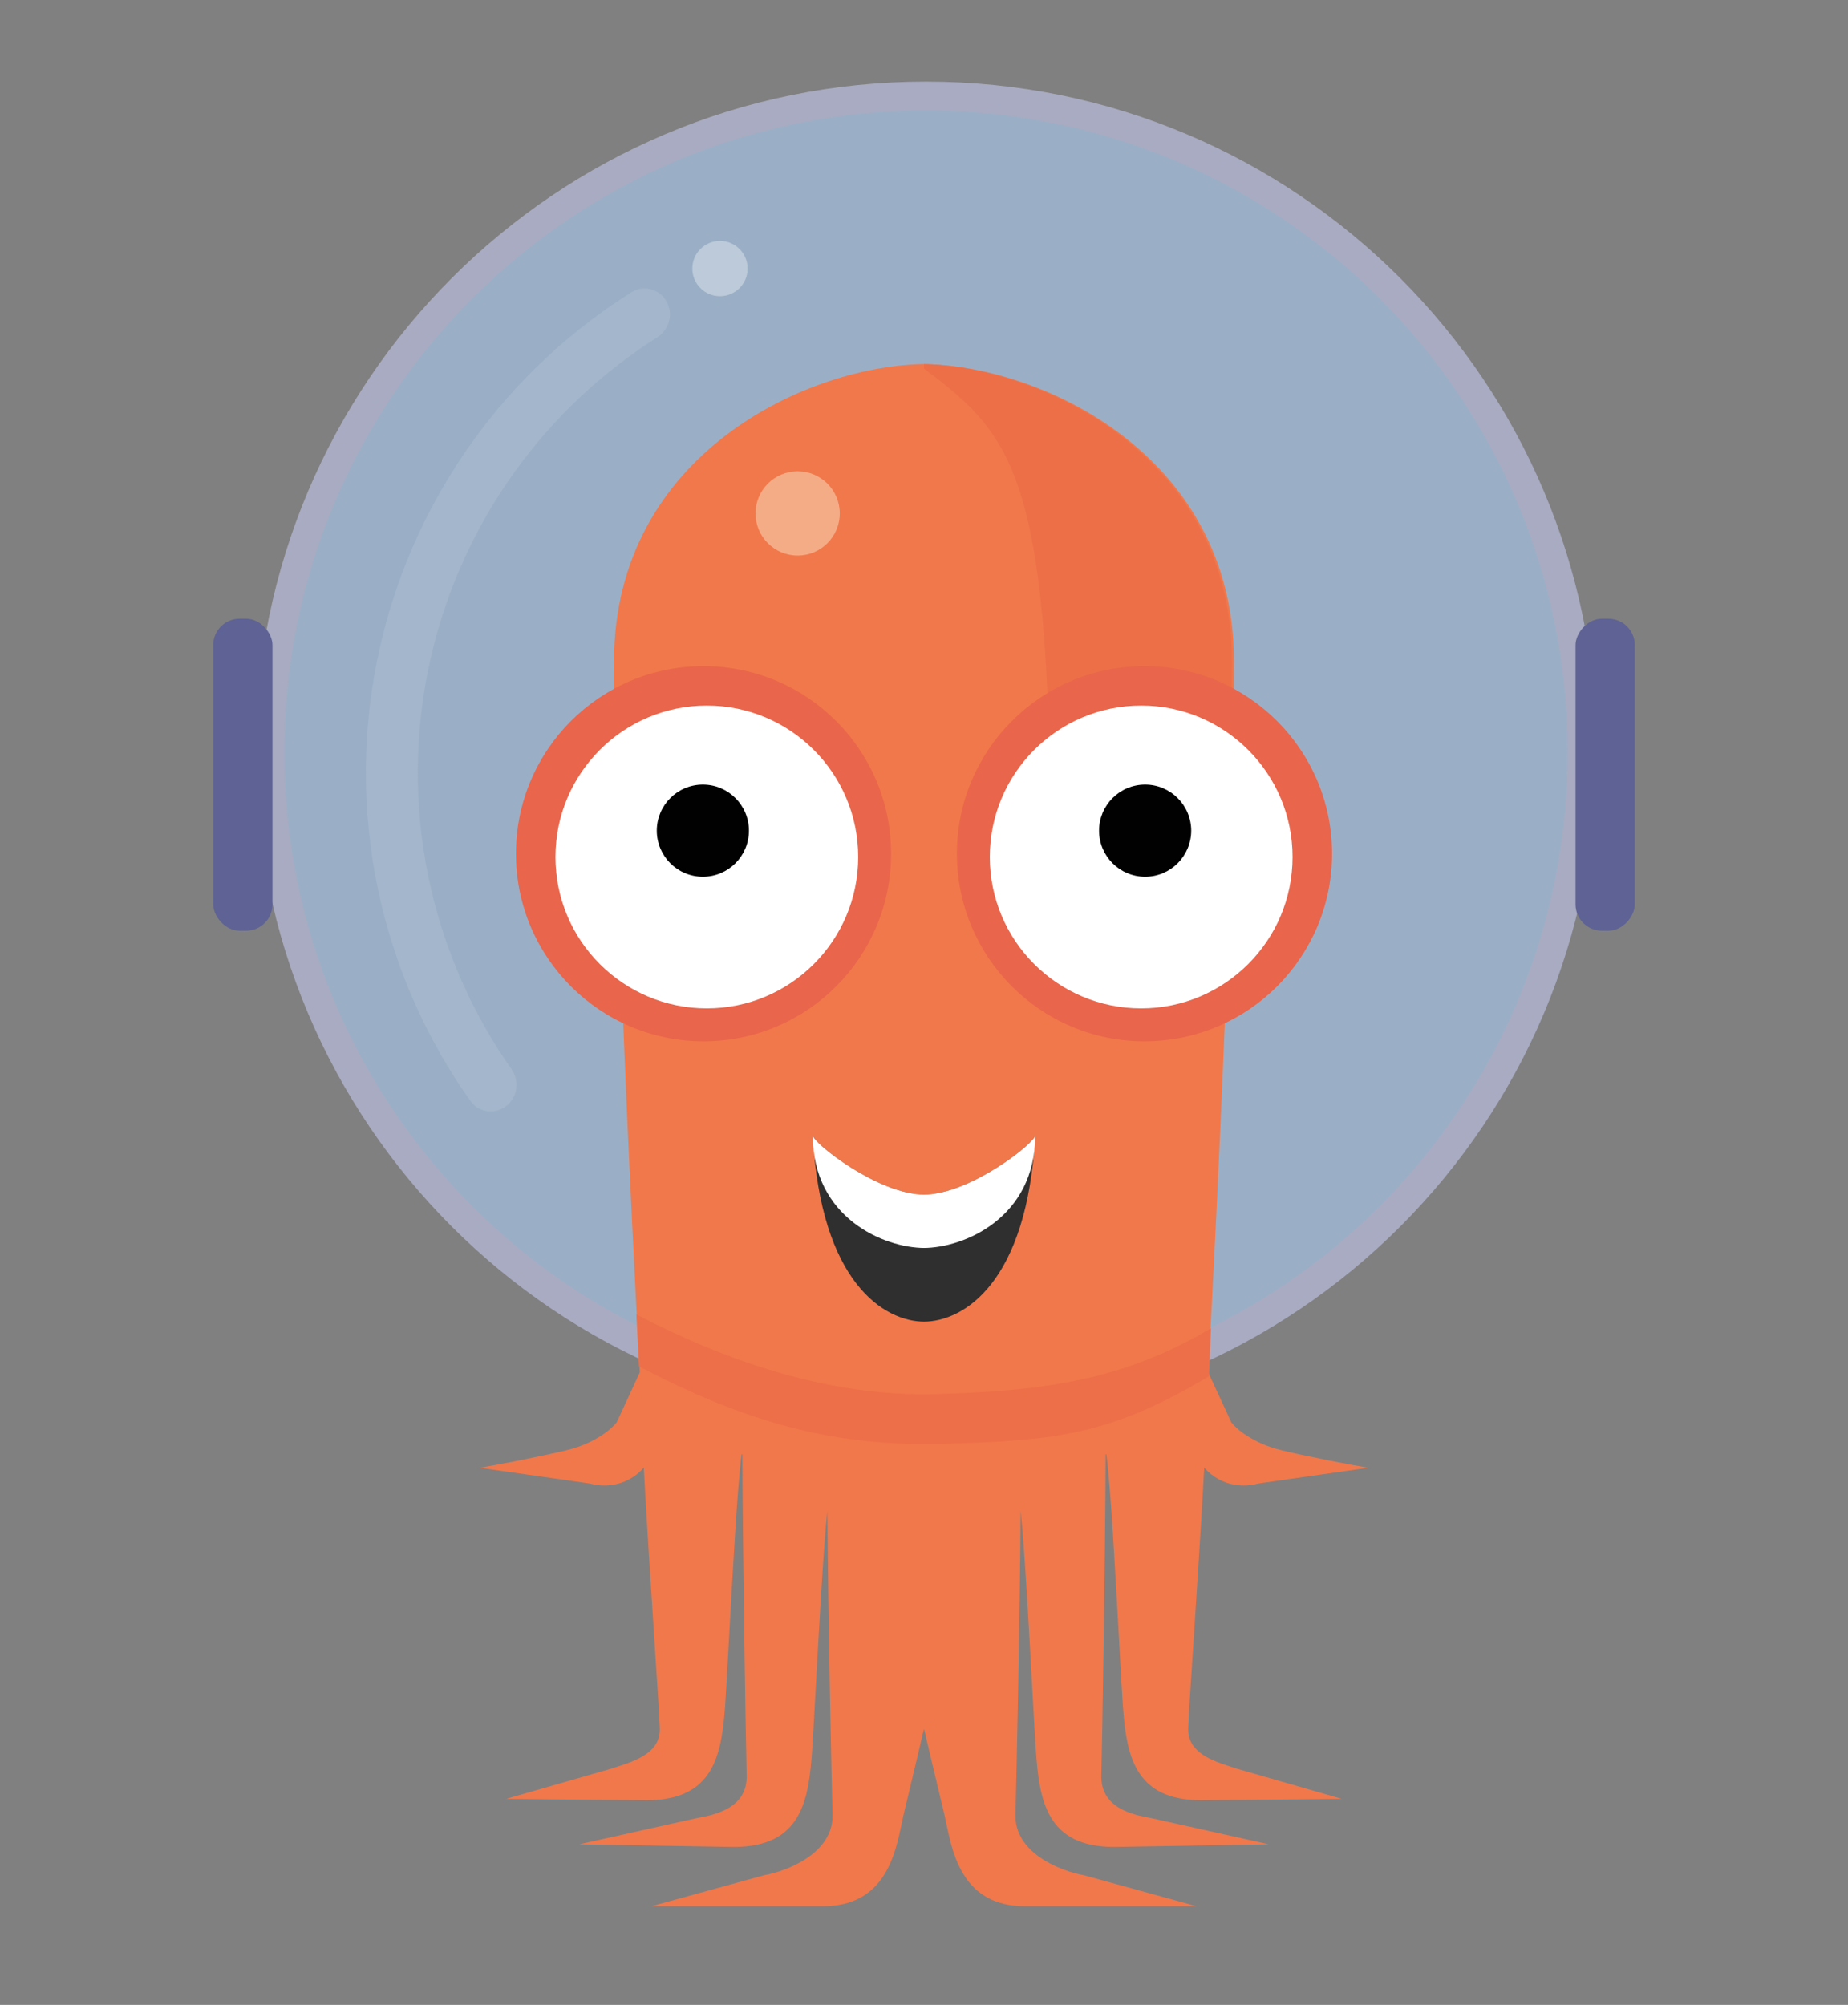 <svg width="1404" height="1523" viewBox="0 0 1404 1523" fill="none" xmlns="http://www.w3.org/2000/svg">
<rect x="0" y="0" width="1404" height="1523" fill="#808080" stroke="none"/>
<g clip-path="url(#clip0)">
<path d="M1202 571.5C1202 846.814 978.814 1070 703.5 1070C428.186 1070 205 846.814 205 571.5C205 296.186 428.186 73 703.5 73C978.814 73 1202 296.186 1202 571.5Z" fill="#9AAFC6" stroke="#A8ABC1" stroke-width="22"/>
<g clip-path="url(#clip1)">
<path fill-rule="evenodd" clip-rule="evenodd" d="M466.5 502.501C466.5 344.501 615 276.5 705 276.5V1126.61L707 1127V1292C701.833 1314 690.5 1362.1 686.5 1378.5C685.968 1380.68 685.447 1383.18 684.879 1385.92C680.106 1408.87 671.968 1448 625.5 1448H495L580.5 1424.5C598.167 1421.33 633.3 1407.7 632.5 1378.5C631.813 1353.42 629.109 1229.27 628.571 1147.64C625.631 1175.25 622.123 1239.09 619.618 1284.67L619.618 1284.68C618.498 1305.05 617.579 1321.78 617 1330C614.359 1367.5 609 1403 557.5 1403L440 1401L529.246 1381.14C544.174 1378.47 567.947 1373.17 567.271 1348.5C566.66 1326.23 564.257 1179.4 564.003 1104.84C563.832 1104.77 563.661 1104.69 563.49 1104.61C560.39 1125.93 556.39 1198.73 553.618 1249.17L553.618 1249.17L553.618 1249.18C552.498 1269.55 551.579 1286.28 551 1294.5C548.359 1332 543 1367.5 491.5 1367.5L384.5 1366.5L464.5 1343.5C465.679 1343.11 466.903 1342.71 468.158 1342.31C482.867 1337.55 501.775 1331.43 501.271 1313C501.057 1305.2 499.423 1280.26 497.298 1247.83L497.297 1247.82L497.297 1247.82L497.297 1247.81L497.297 1247.81C494.739 1208.77 491.468 1158.85 489.105 1114.86C475.667 1130.2 457.177 1129.7 448.5 1127L364.5 1115C377.833 1112.67 409.8 1106.7 431 1101.5C452.2 1096.3 464.833 1085.33 468.5 1080.5L486.111 1042.42C486.11 1042.35 486.108 1042.27 486.107 1042.19C479.046 915.58 466.5 653.884 466.5 502.501Z" fill="#F1784A"/>
<circle cx="534.5" cy="648.5" r="142.5" fill="#E9654B"/>
<circle cx="537" cy="651" r="115" fill="white"/>
<circle cx="534" cy="631" r="35" fill="#010101"/>
<path d="M617.5 862.5C617.502 862.536 617.504 862.571 617.506 862.607C618.117 868.491 667.222 907.5 702.5 907.5V1004C671.51 1004 623.531 974.019 617.506 862.607C617.502 862.57 617.5 862.534 617.5 862.5Z" fill="#2F2F2F"/>
<path d="M702.5 948C671.5 948 617.5 925 617.5 862.5C617.5 868 667 907.5 702.5 907.5V948Z" fill="white"/>
<rect x="162" y="470" width="45" height="237" rx="20" fill="#5E6294"/>
</g>
<circle cx="547" cy="204" r="21" fill="#BCCAD9"/>
<g clip-path="url(#clip2)">
<path fill-rule="evenodd" clip-rule="evenodd" d="M937.5 502.501C937.5 344.501 789 276.5 699 276.5V1126.61L697 1127V1292C702.167 1314 713.5 1362.1 717.5 1378.5C718.032 1380.68 718.553 1383.18 719.121 1385.92C723.894 1408.87 732.032 1448 778.5 1448H909L823.5 1424.5C805.833 1421.33 770.7 1407.7 771.5 1378.5C772.187 1353.42 774.891 1229.27 775.429 1147.64C778.369 1175.25 781.877 1239.09 784.382 1284.67L784.382 1284.68C785.502 1305.05 786.421 1321.78 787 1330C789.641 1367.5 795 1403 846.5 1403L964 1401L874.754 1381.14C859.826 1378.47 836.053 1373.17 836.729 1348.5C837.34 1326.23 839.743 1179.4 839.997 1104.84C840.168 1104.77 840.339 1104.69 840.51 1104.61C843.61 1125.93 847.61 1198.73 850.382 1249.17L850.382 1249.17L850.382 1249.18C851.502 1269.55 852.421 1286.28 853 1294.5C855.641 1332 861 1367.5 912.5 1367.5L1019.5 1366.5L939.5 1343.5C938.321 1343.11 937.097 1342.71 935.842 1342.31C921.133 1337.55 902.225 1331.43 902.729 1313C902.943 1305.2 904.577 1280.26 906.702 1247.83L906.703 1247.82L906.703 1247.82L906.703 1247.81L906.703 1247.81C909.261 1208.77 912.532 1158.85 914.895 1114.86C928.333 1130.2 946.823 1129.7 955.5 1127L1039.5 1115C1026.17 1112.67 994.2 1106.7 973 1101.5C951.8 1096.3 939.167 1085.33 935.5 1080.5L917.889 1042.42C917.89 1042.35 917.892 1042.27 917.893 1042.19C924.954 915.58 937.5 653.884 937.5 502.501Z" fill="#F1784A"/>
<path d="M697.5 276.5C787.5 276.5 936 344.501 936 502.501C936 660.501 922.333 488.667 915.5 608C883.833 635.334 853.5 643.5 798 642C798 352.5 767 329 697.5 276.5Z" fill="#EC6F48"/>
<circle r="142.5" transform="matrix(-1 0 0 1 869.5 648.5)" fill="#E9654B"/>
<circle r="115" transform="matrix(-1 0 0 1 867 651)" fill="white"/>
<circle r="35" transform="matrix(-1 0 0 1 870 631)" fill="#010101"/>
<path d="M786.5 862.5C786.498 862.536 786.496 862.571 786.494 862.607C785.883 868.491 736.778 907.5 701.5 907.5V1004C732.49 1004 780.469 974.019 786.494 862.607C786.498 862.57 786.5 862.534 786.5 862.5Z" fill="#2F2F2F"/>
<path d="M701.5 948C732.5 948 786.5 925 786.5 862.5C786.5 868 737 907.5 701.5 907.5V948Z" fill="white"/>
<rect width="45" height="237" rx="20" transform="matrix(-1 0 0 1 1242 470)" fill="#5E6294"/>
</g>
<path d="M384.728 840.042C376.159 846.73 363.751 845.229 357.462 836.363C325.485 791.285 302.441 740.424 289.65 686.531C275.342 626.247 274.199 563.587 286.3 502.822C298.401 442.057 323.461 384.615 359.772 334.412C392.233 289.531 433.004 251.379 479.81 221.989C489.015 216.209 501.052 219.576 506.406 229.036V229.036C511.76 238.496 508.401 250.463 499.222 256.286C457.328 282.86 420.812 317.186 391.667 357.481C358.673 403.1 335.902 455.295 324.906 510.51C313.91 565.726 314.948 622.663 327.95 677.441C339.434 725.827 360.014 771.524 388.531 812.119C394.78 821.014 393.298 833.355 384.728 840.042V840.042Z" fill="#A4B6CB"/>
<circle cx="606" cy="390" r="32" fill="#F4AC87"/>
<path d="M918.5 1045.5C843.813 1089.93 803.241 1094.35 716.373 1096.8C629.505 1099.25 562.572 1078.15 485.5 1038L483.5 998.5C553.643 1035.04 631.942 1061.23 711 1059C790.058 1056.77 852.027 1049.43 920 1009L918.5 1045.5Z" fill="#ED6F49"/>
</g>
<defs>
<clipPath id="clip0">
<rect width="1404" height="1523" fill="white"/>
</clipPath>
<clipPath id="clip1">
<path d="M43 -37H702V1829H43V-37Z" fill="white"/>
</clipPath>
<clipPath id="clip2">
<path d="M1361 -37H702V1829H1361V-37Z" fill="white"/>
</clipPath>
</defs>
</svg>

